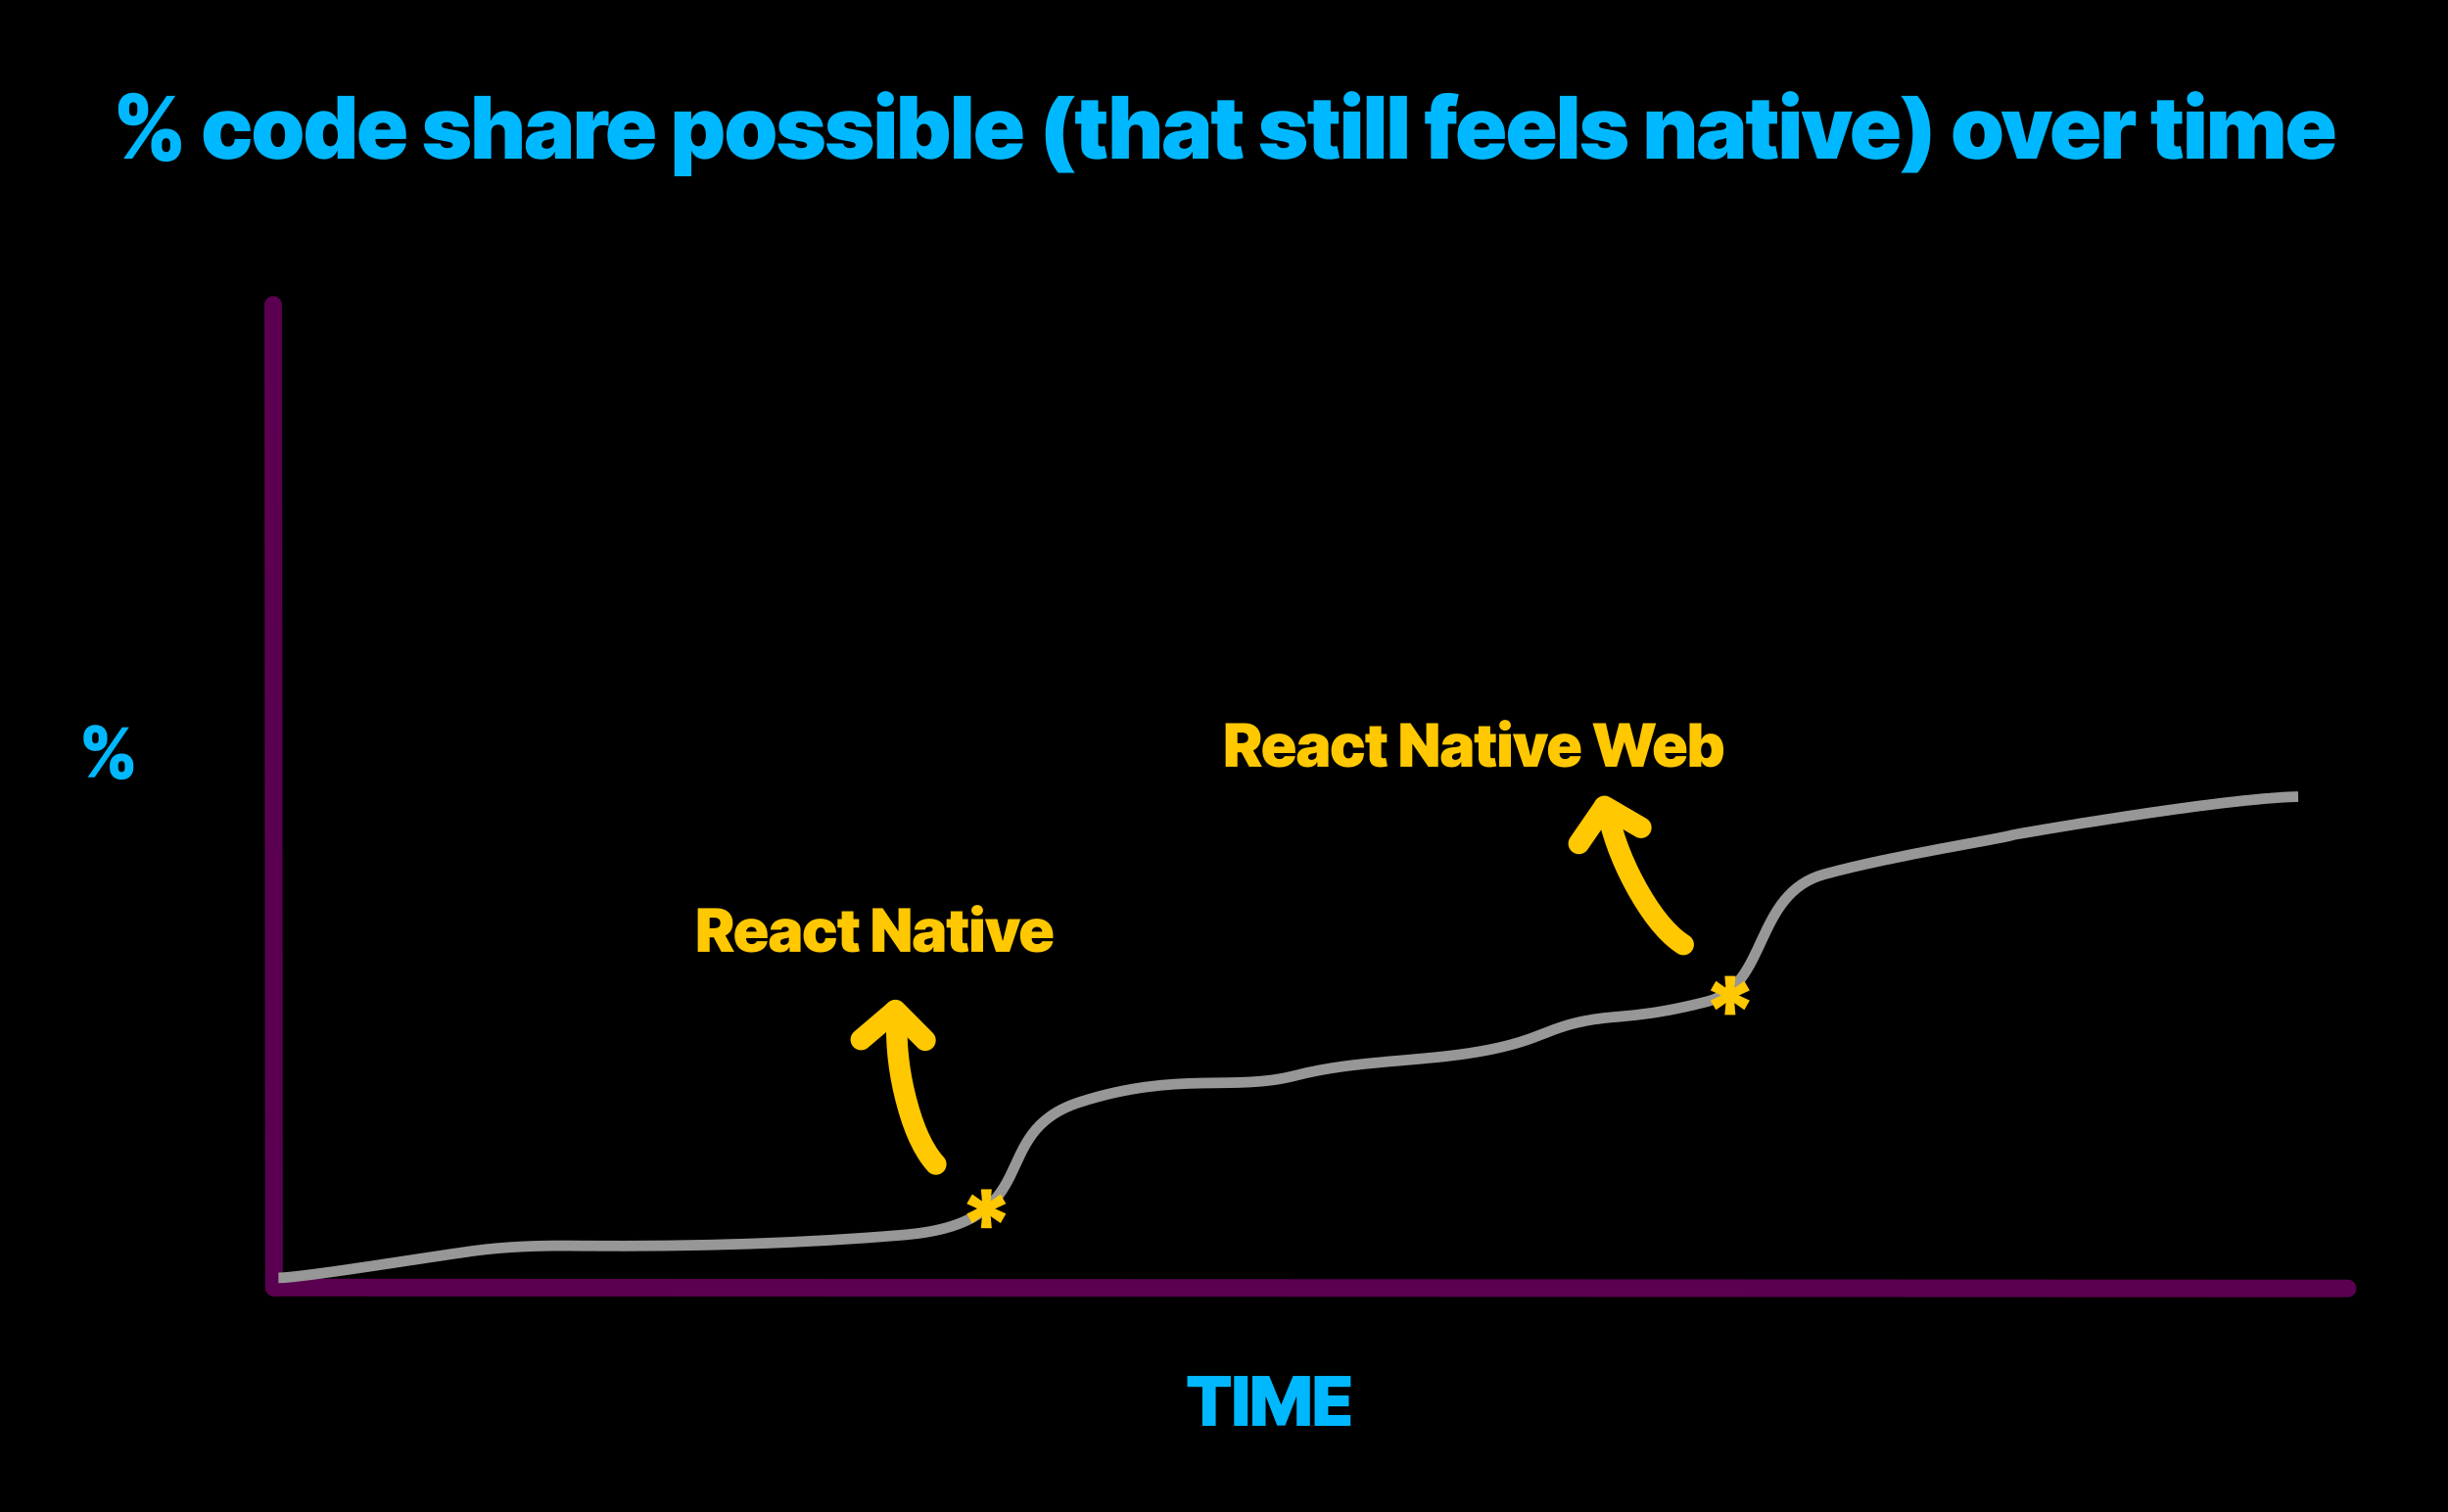 <?xml version="1.0" encoding="UTF-8"?>
<svg width="1389px" height="858px" viewBox="0 0 1389 858" version="1.1" xmlns="http://www.w3.org/2000/svg" xmlns:xlink="http://www.w3.org/1999/xlink">
    <!-- Generator: Sketch 61 (89581) - https://sketch.com -->
    <title>code-sharing</title>
    <desc>Created with Sketch.</desc>
    <g id="code-sharing" stroke="none" stroke-width="1" fill="none" fill-rule="evenodd">
        <rect fill="#000000" x="0" y="0" width="1389" height="858"></rect>
        <line x1="155" y1="173" x2="155.5" y2="730.5" id="Line-3" stroke="#5B0050" stroke-width="10" stroke-linecap="round"></line>
        <line x1="1332" y1="731" x2="155.5" y2="730.5" id="Line-3" stroke="#5B0050" stroke-width="10" stroke-linecap="round"></line>
        <path d="M158,725 C170.949,725 242.458,713.284 268.304,709.756 C285.534,707.404 306.08,706.429 329.94,706.831 C396.416,707.341 457.334,705.284 512.694,700.66 C595.733,693.724 557.87,642.791 612.958,625.198 C668.046,607.606 700.137,619.297 734.84,610.275 C769.544,601.253 805.855,602.653 840.745,596.368 C875.635,590.083 877.139,582.655 904.413,578.332 C919.017,576.017 933.527,577.273 968.979,568.133 C1003.34,559.274 994.981,507.063 1034.983,496.05 C1074.986,485.038 1136.848,475.723 1142.154,473.681 C1142.708,473.468 1261.053,452.731 1304,452" id="Path-2" stroke="#979797" stroke-width="6"></path>
        <g id="Group-2-Copy" transform="translate(519, 616) scale(-1, 1) rotate(-135) translate(-519, -616) translate(496, 576)" stroke="#FFC800" stroke-linecap="round" stroke-linejoin="round" stroke-width="12">
            <path d="M0,0 C0.467,10.359 5.134,23.026 14,38 C22.866,52.974 33.2,65.641 45,76" id="Line"></path>
            <line x1="45.452" y1="54" x2="45.548" y2="78" id="Line"></line>
            <line x1="20" y1="80" x2="45" y2="78" id="Line"></line>
        </g>
        <g id="Group-2-Copy-2" transform="translate(932, 496) scale(-1, 1) rotate(-120) translate(-932, -496) translate(909, 456)" stroke="#FFC800" stroke-linecap="round" stroke-linejoin="round" stroke-width="12">
            <path d="M0,0 C0.467,10.359 5.134,23.026 14,38 C22.866,52.974 33.2,65.641 45,76" id="Line"></path>
            <line x1="45.452" y1="54" x2="45.548" y2="78" id="Line"></line>
            <line x1="20" y1="80" x2="45" y2="78" id="Line"></line>
        </g>
        <g id="Group" transform="translate(0, 43)" fill-rule="nonzero">
            <polygon id="*" fill="#FFC800" points="562.732 653.818 562.118 647.068 567.718 650.98 570.786 645.611 564.65 642.773 570.786 639.935 567.718 634.566 562.118 638.478 562.732 631.728 556.596 631.728 557.209 638.478 551.61 634.566 548.542 639.935 554.678 642.773 548.542 645.611 551.61 650.98 557.209 647.068 556.596 653.818"></polygon>
            <polygon id="*" fill="#FFC800" points="984.732 532.818 984.118 526.068 989.718 529.98 992.786 524.611 986.65 521.773 992.786 518.935 989.718 513.566 984.118 517.478 984.732 510.728 978.596 510.728 979.209 517.478 973.61 513.566 970.542 518.935 976.678 521.773 970.542 524.611 973.61 529.98 979.209 526.068 978.596 532.818"></polygon>
            <path d="M689.814,766 L689.814,743.841 L698.345,743.841 L698.345,737.637 L673.693,737.637 L673.693,743.841 L682.224,743.841 L682.224,766 L689.814,766 Z M707.926,766 L707.926,737.637 L700.226,737.637 L700.226,766 L707.926,766 Z M718.116,766 L718.116,749.492 L718.338,749.492 L724.653,765.778 L729.196,765.778 L735.511,749.602 L735.733,749.602 L735.733,766 L743.267,766 L743.267,737.637 L733.683,737.637 L727.091,753.702 L726.758,753.702 L720.166,737.637 L710.582,737.637 L710.582,766 L718.116,766 Z M766.309,766 L766.309,759.796 L753.623,759.796 L753.623,754.921 L765.312,754.921 L765.312,748.716 L753.623,748.716 L753.623,743.841 L766.365,743.841 L766.365,737.637 L745.923,737.637 L745.923,766 L766.309,766 Z" id="TIME" fill="#00B8FF"></path>
            <path d="M54.104,383.098 C58.453,383.098 60.863,380.107 60.863,376.451 L60.863,374.955 C60.863,371.299 58.508,368.252 54.104,368.252 C49.866,368.252 47.401,371.299 47.401,374.955 L47.401,376.451 C47.401,380.051 49.756,383.098 54.104,383.098 Z M53.689,398 L73.189,369.637 L69.255,369.637 L49.756,398 L53.689,398 Z M54.104,378.777 C52.692,378.777 52.276,377.558 52.276,376.451 L52.276,374.955 C52.276,373.902 52.636,372.573 54.104,372.573 C55.683,372.573 55.988,373.847 55.988,374.955 L55.988,376.451 C55.988,377.558 55.628,378.777 54.104,378.777 Z M68.951,399.385 C73.299,399.385 75.709,396.283 75.709,392.682 L75.709,391.186 C75.709,387.53 73.355,384.483 68.951,384.483 C64.657,384.483 62.248,387.585 62.248,391.186 L62.248,392.682 C62.248,396.283 64.602,399.385 68.951,399.385 Z M68.951,395.009 C67.483,395.009 67.067,393.734 67.067,392.682 L67.067,391.186 C67.067,390.078 67.483,388.804 68.951,388.804 C70.53,388.804 70.834,390.078 70.834,391.186 L70.834,392.682 C70.834,393.79 70.474,395.009 68.951,395.009 Z" id="%" fill="#00B8FF" transform="translate(61.555, 383.818) rotate(-360) translate(-61.555, -383.818) "></path>
            <path d="M402.64,497 L402.64,488.838 L404.958,488.838 L409.305,497 L416.597,497 L411.575,487.776 C414.207,486.508 415.776,484.105 415.776,480.676 C415.776,475.412 412.094,472.273 406.6,472.273 L395.927,472.273 L395.927,497 L402.64,497 Z M405.007,483.622 L402.64,483.622 L402.64,477.634 L405.007,477.634 C407.361,477.634 408.774,478.551 408.774,480.676 C408.774,482.789 407.361,483.622 405.007,483.622 Z M426.386,497.338 C431.529,497.338 434.838,494.875 435.466,491.011 L429.38,491.011 C428.994,492.062 427.895,492.653 426.531,492.653 C424.551,492.653 423.392,491.349 423.392,489.563 L423.392,489.273 L435.466,489.273 L435.466,487.727 C435.466,481.823 431.843,478.213 426.241,478.213 C420.494,478.213 416.824,482.029 416.824,487.776 C416.824,493.776 420.446,497.338 426.386,497.338 Z M429.332,485.602 L423.392,485.602 C423.428,483.997 424.756,482.898 426.386,482.898 C428.04,482.898 429.296,484.009 429.332,485.602 Z M442.502,497.29 C444.916,497.29 446.739,496.469 447.862,494.392 L448.007,494.392 L448.007,497 L454.237,497 L454.237,484.298 C454.237,480.87 450.989,478.213 445.689,478.213 C440.147,478.213 437.418,481.111 437.189,484.492 L443.323,484.492 C443.479,483.345 444.325,482.801 445.592,482.801 C446.751,482.801 447.572,483.333 447.572,484.298 L447.572,484.347 C447.572,485.421 446.389,485.759 443.274,485.989 C439.447,486.266 436.465,487.812 436.465,491.881 C436.465,495.575 438.952,497.29 442.502,497.29 Z M444.675,493.088 C443.54,493.088 442.743,492.533 442.743,491.494 C442.743,490.541 443.419,489.804 444.965,489.563 C446.027,489.394 446.92,489.176 447.621,488.886 L447.621,490.432 C447.621,492.122 446.184,493.088 444.675,493.088 Z M465.523,497.338 C471.017,497.338 474.385,494.187 474.458,489.273 L468.276,489.273 C468.131,491.217 467.081,492.267 465.62,492.267 C463.869,492.267 462.722,490.77 462.722,487.727 C462.722,484.685 463.869,483.188 465.62,483.188 C467.093,483.188 468.095,484.238 468.276,486.182 L474.458,486.182 C474.421,481.352 470.98,478.213 465.523,478.213 C459.486,478.213 455.912,482.077 455.912,487.776 C455.912,493.474 459.486,497.338 465.523,497.338 Z M484.536,497.266 C486.045,497.181 487.168,496.867 487.772,496.686 L486.806,492.001 C486.553,492.062 485.901,492.195 485.502,492.195 C484.633,492.195 484.246,491.808 484.246,491.036 L484.246,483.284 L487.434,483.284 L487.434,478.455 L484.246,478.455 L484.246,474.012 L477.582,474.012 L477.582,478.455 L475.215,478.455 L475.215,483.284 L477.582,483.284 L477.582,491.663 C477.533,495.551 479.936,497.519 484.536,497.266 Z M501.844,497 L501.844,484.009 L501.989,484.009 L510.923,497 L516.525,497 L516.525,472.273 L509.812,472.273 L509.812,485.216 L509.619,485.216 L500.829,472.273 L495.131,472.273 L495.131,497 L501.844,497 Z M524.141,497.29 C526.556,497.29 528.379,496.469 529.502,494.392 L529.646,494.392 L529.646,497 L535.877,497 L535.877,484.298 C535.877,480.87 532.629,478.213 527.328,478.213 C521.786,478.213 519.058,481.111 518.828,484.492 L524.962,484.492 C525.119,483.345 525.964,482.801 527.232,482.801 C528.391,482.801 529.212,483.333 529.212,484.298 L529.212,484.347 C529.212,485.421 528.029,485.759 524.914,485.989 C521.086,486.266 518.104,487.812 518.104,491.881 C518.104,495.575 520.591,497.29 524.141,497.29 Z M526.314,493.088 C525.179,493.088 524.382,492.533 524.382,491.494 C524.382,490.541 525.058,489.804 526.604,489.563 C527.666,489.394 528.56,489.176 529.26,488.886 L529.26,490.432 C529.26,492.122 527.823,493.088 526.314,493.088 Z M546.39,497.266 C547.899,497.181 549.022,496.867 549.625,496.686 L548.66,492.001 C548.406,492.062 547.754,492.195 547.356,492.195 C546.486,492.195 546.1,491.808 546.1,491.036 L546.1,483.284 L549.287,483.284 L549.287,478.455 L546.1,478.455 L546.1,474.012 L539.435,474.012 L539.435,478.455 L537.069,478.455 L537.069,483.284 L539.435,483.284 L539.435,491.663 C539.387,495.551 541.79,497.519 546.39,497.266 Z M554.488,476.523 C556.299,476.523 557.772,475.159 557.772,473.48 C557.772,471.802 556.299,470.438 554.488,470.438 C552.677,470.438 551.204,471.802 551.204,473.48 C551.204,475.159 552.677,476.523 554.488,476.523 Z M557.82,497 L557.82,478.455 L551.156,478.455 L551.156,497 L557.82,497 Z M572.825,497 L579.055,478.455 L572.052,478.455 L569.058,490.722 L568.865,490.722 L565.87,478.455 L558.868,478.455 L565.098,497 L572.825,497 Z M588.409,497.338 C593.553,497.338 596.861,494.875 597.489,491.011 L591.403,491.011 C591.017,492.062 589.918,492.653 588.554,492.653 C586.574,492.653 585.415,491.349 585.415,489.563 L585.415,489.273 L597.489,489.273 L597.489,487.727 C597.489,481.823 593.866,478.213 588.264,478.213 C582.517,478.213 578.847,482.029 578.847,487.776 C578.847,493.776 582.469,497.338 588.409,497.338 Z M591.355,485.602 L585.415,485.602 C585.451,483.997 586.779,482.898 588.409,482.898 C590.063,482.898 591.319,484.009 591.355,485.602 Z" id="ReactNative" fill="#FFC800"></path>
            <path d="M702.127,392 L702.127,383.838 L704.445,383.838 L708.791,392 L716.084,392 L711.061,382.776 C713.693,381.508 715.263,379.105 715.263,375.676 C715.263,370.412 711.58,367.273 706.087,367.273 L695.414,367.273 L695.414,392 L702.127,392 Z M704.493,378.622 L702.127,378.622 L702.127,372.634 L704.493,372.634 C706.847,372.634 708.26,373.551 708.26,375.676 C708.26,377.789 706.847,378.622 704.493,378.622 Z M725.873,392.338 C731.016,392.338 734.324,389.875 734.952,386.011 L728.867,386.011 C728.481,387.062 727.382,387.653 726.018,387.653 C724.037,387.653 722.878,386.349 722.878,384.563 L722.878,384.273 L734.952,384.273 L734.952,382.727 C734.952,376.823 731.33,373.213 725.728,373.213 C719.981,373.213 716.31,377.029 716.31,382.776 C716.31,388.776 719.932,392.338 725.873,392.338 Z M728.819,380.602 L722.878,380.602 C722.915,378.997 724.243,377.898 725.873,377.898 C727.527,377.898 728.782,379.009 728.819,380.602 Z M741.988,392.29 C744.403,392.29 746.226,391.469 747.349,389.392 L747.494,389.392 L747.494,392 L753.724,392 L753.724,379.298 C753.724,375.87 750.476,373.213 745.176,373.213 C739.634,373.213 736.905,376.111 736.676,379.492 L742.809,379.492 C742.966,378.345 743.811,377.801 745.079,377.801 C746.238,377.801 747.059,378.333 747.059,379.298 L747.059,379.347 C747.059,380.421 745.876,380.759 742.761,380.989 C738.933,381.266 735.951,382.812 735.951,386.881 C735.951,390.575 738.438,392.29 741.988,392.29 Z M744.161,388.088 C743.026,388.088 742.23,387.533 742.23,386.494 C742.23,385.541 742.906,384.804 744.451,384.563 C745.514,384.394 746.407,384.176 747.107,383.886 L747.107,385.432 C747.107,387.122 745.671,388.088 744.161,388.088 Z M765.01,392.338 C770.503,392.338 773.872,389.187 773.944,384.273 L767.762,384.273 C767.618,386.217 766.567,387.267 765.106,387.267 C763.356,387.267 762.209,385.77 762.209,382.727 C762.209,379.685 763.356,378.188 765.106,378.188 C766.579,378.188 767.581,379.238 767.762,381.182 L773.944,381.182 C773.908,376.352 770.467,373.213 765.01,373.213 C758.973,373.213 755.399,377.077 755.399,382.776 C755.399,388.474 758.973,392.338 765.01,392.338 Z M784.023,392.266 C785.532,392.181 786.655,391.867 787.259,391.686 L786.293,387.001 C786.039,387.062 785.387,387.195 784.989,387.195 C784.119,387.195 783.733,386.808 783.733,386.036 L783.733,378.284 L786.92,378.284 L786.92,373.455 L783.733,373.455 L783.733,369.012 L777.068,369.012 L777.068,373.455 L774.702,373.455 L774.702,378.284 L777.068,378.284 L777.068,386.663 C777.02,390.551 779.423,392.519 784.023,392.266 Z M801.33,392 L801.33,379.009 L801.475,379.009 L810.41,392 L816.012,392 L816.012,367.273 L809.299,367.273 L809.299,380.216 L809.106,380.216 L800.316,367.273 L794.617,367.273 L794.617,392 L801.33,392 Z M823.627,392.29 C826.042,392.29 827.865,391.469 828.988,389.392 L829.133,389.392 L829.133,392 L835.363,392 L835.363,379.298 C835.363,375.87 832.115,373.213 826.815,373.213 C821.273,373.213 818.544,376.111 818.315,379.492 L824.448,379.492 C824.605,378.345 825.451,377.801 826.718,377.801 C827.877,377.801 828.698,378.333 828.698,379.298 L828.698,379.347 C828.698,380.421 827.515,380.759 824.4,380.989 C820.573,381.266 817.591,382.812 817.591,386.881 C817.591,390.575 820.078,392.29 823.627,392.29 Z M825.801,388.088 C824.666,388.088 823.869,387.533 823.869,386.494 C823.869,385.541 824.545,384.804 826.09,384.563 C827.153,384.394 828.046,384.176 828.747,383.886 L828.747,385.432 C828.747,387.122 827.31,388.088 825.801,388.088 Z M845.876,392.266 C847.386,392.181 848.508,391.867 849.112,391.686 L848.146,387.001 C847.893,387.062 847.241,387.195 846.842,387.195 C845.973,387.195 845.587,386.808 845.587,386.036 L845.587,378.284 L848.774,378.284 L848.774,373.455 L845.587,373.455 L845.587,369.012 L838.922,369.012 L838.922,373.455 L836.555,373.455 L836.555,378.284 L838.922,378.284 L838.922,386.663 C838.874,390.551 841.276,392.519 845.876,392.266 Z M853.975,371.523 C855.786,371.523 857.259,370.159 857.259,368.48 C857.259,366.802 855.786,365.438 853.975,365.438 C852.164,365.438 850.691,366.802 850.691,368.48 C850.691,370.159 852.164,371.523 853.975,371.523 Z M857.307,392 L857.307,373.455 L850.642,373.455 L850.642,392 L857.307,392 Z M872.312,392 L878.542,373.455 L871.539,373.455 L868.545,385.722 L868.351,385.722 L865.357,373.455 L858.354,373.455 L864.584,392 L872.312,392 Z M887.896,392.338 C893.039,392.338 896.347,389.875 896.975,386.011 L890.89,386.011 C890.504,387.062 889.405,387.653 888.041,387.653 C886.061,387.653 884.901,386.349 884.901,384.563 L884.901,384.273 L896.975,384.273 L896.975,382.727 C896.975,376.823 893.353,373.213 887.751,373.213 C882.004,373.213 878.333,377.029 878.333,382.776 C878.333,388.776 881.955,392.338 887.896,392.338 Z M890.842,380.602 L884.901,380.602 C884.938,378.997 886.266,377.898 887.896,377.898 C889.55,377.898 890.805,379.009 890.842,380.602 Z M917.374,392 L921.575,378.188 L921.768,378.188 L925.97,392 L932.393,392 L939.686,367.273 L932.2,367.273 L928.819,382.534 L928.626,382.534 L924.618,367.273 L918.726,367.273 L914.717,382.486 L914.524,382.486 L911.144,367.273 L903.658,367.273 L910.95,392 L917.374,392 Z M947.833,392.338 C952.976,392.338 956.284,389.875 956.912,386.011 L950.827,386.011 C950.441,387.062 949.342,387.653 947.978,387.653 C945.998,387.653 944.838,386.349 944.838,384.563 L944.838,384.273 L956.912,384.273 L956.912,382.727 C956.912,376.823 953.29,373.213 947.688,373.213 C941.941,373.213 938.27,377.029 938.27,382.776 C938.27,388.776 941.892,392.338 947.833,392.338 Z M950.779,380.602 L944.838,380.602 C944.875,378.997 946.203,377.898 947.833,377.898 C949.487,377.898 950.743,379.009 950.779,380.602 Z M970.613,392.241 C974.573,392.241 977.905,389.151 977.905,382.727 C977.905,376.014 974.332,373.213 970.661,373.213 C967.908,373.213 966.17,374.807 965.445,376.691 L965.349,376.691 L965.349,367.273 L958.684,367.273 L958.684,392 L965.3,392 L965.3,388.957 L965.445,388.957 C966.218,390.841 968.005,392.241 970.613,392.241 Z M968.15,387.122 C966.315,387.122 965.204,385.432 965.204,382.727 C965.204,379.975 966.315,378.333 968.15,378.333 C969.985,378.333 971.048,379.975 971.048,382.727 C971.048,385.48 969.985,387.122 968.15,387.122 Z" id="ReactNativeWeb" fill="#FFC800"></path>
            <path d="M75.581,28.277 C81.045,28.277 84.072,24.519 84.072,19.925 L84.072,18.046 C84.072,13.452 81.114,9.624 75.581,9.624 C70.256,9.624 67.159,13.452 67.159,18.046 L67.159,19.925 C67.159,24.449 70.117,28.277 75.581,28.277 Z M75.059,47 L99.559,11.364 L94.617,11.364 L70.117,47 L75.059,47 Z M75.581,22.848 C73.806,22.848 73.284,21.317 73.284,19.925 L73.284,18.046 C73.284,16.723 73.737,15.053 75.581,15.053 C77.565,15.053 77.947,16.654 77.947,18.046 L77.947,19.925 C77.947,21.317 77.495,22.848 75.581,22.848 Z M94.234,48.74 C99.698,48.74 102.726,44.842 102.726,40.318 L102.726,38.439 C102.726,33.845 99.767,30.017 94.234,30.017 C88.84,30.017 85.812,33.915 85.812,38.439 L85.812,40.318 C85.812,44.842 88.77,48.74 94.234,48.74 Z M94.234,43.242 C92.39,43.242 91.868,41.641 91.868,40.318 L91.868,38.439 C91.868,37.047 92.39,35.446 94.234,35.446 C96.218,35.446 96.601,37.047 96.601,38.439 L96.601,40.318 C96.601,41.71 96.148,43.242 94.234,43.242 Z M129.237,47.487 C137.154,47.487 142.009,42.946 142.113,35.864 L133.204,35.864 C132.996,38.665 131.482,40.179 129.376,40.179 C126.853,40.179 125.2,38.021 125.2,33.637 C125.2,29.252 126.853,27.094 129.376,27.094 C131.499,27.094 132.943,28.608 133.204,31.409 L142.113,31.409 C142.061,24.449 137.102,19.925 129.237,19.925 C120.537,19.925 115.386,25.493 115.386,33.706 C115.386,41.919 120.537,47.487 129.237,47.487 Z M157.701,47.487 C166.401,47.487 171.552,41.919 171.552,33.706 C171.552,25.493 166.401,19.925 157.701,19.925 C149.001,19.925 143.85,25.493 143.85,33.706 C143.85,41.919 149.001,47.487 157.701,47.487 Z M157.771,40.388 C155.195,40.388 153.664,37.83 153.664,33.637 C153.664,29.443 155.195,26.885 157.771,26.885 C160.207,26.885 161.738,29.443 161.738,33.637 C161.738,37.83 160.207,40.388 157.771,40.388 Z M183.868,47.348 C187.626,47.348 190.202,45.33 191.315,42.615 L191.524,42.615 L191.524,47 L201.059,47 L201.059,11.364 L191.454,11.364 L191.454,24.936 L191.315,24.936 C190.271,22.222 187.766,19.925 183.798,19.925 C178.509,19.925 173.358,23.962 173.358,33.637 C173.358,42.894 178.161,47.348 183.868,47.348 Z M187.418,39.97 C184.773,39.97 183.241,37.604 183.241,33.637 C183.241,29.669 184.773,27.303 187.418,27.303 C190.062,27.303 191.663,29.669 191.663,33.637 C191.663,37.534 190.062,39.97 187.418,39.97 Z M217.343,47.487 C224.755,47.487 229.523,43.938 230.428,38.369 L221.658,38.369 C221.101,39.883 219.518,40.736 217.552,40.736 C214.698,40.736 213.028,38.857 213.028,36.281 L213.028,35.864 L230.428,35.864 L230.428,33.637 C230.428,25.128 225.208,19.925 217.134,19.925 C208.852,19.925 203.562,25.424 203.562,33.706 C203.562,42.354 208.782,47.487 217.343,47.487 Z M221.589,30.574 L213.028,30.574 C213.08,28.26 214.994,26.676 217.343,26.676 C219.727,26.676 221.536,28.277 221.589,30.574 Z M253.807,47.487 C261.203,47.487 266.649,43.885 266.684,38.161 C266.649,34.211 264.004,31.914 258.54,30.922 L253.111,29.948 C251.076,29.582 250.501,28.851 250.536,28.068 C250.501,26.955 251.876,26.328 253.529,26.328 C255.426,26.328 257.009,27.338 257.148,28.973 L265.988,28.973 C265.744,23.318 261.046,19.925 253.32,19.925 C245.681,19.925 240.966,23.057 241.001,28.625 C240.966,32.836 243.698,35.533 249.144,36.49 L253.877,37.325 C255.965,37.708 256.905,38.265 256.939,39.274 C256.905,40.388 255.634,41.014 253.877,41.014 C251.702,41.014 250.171,40.075 249.91,38.369 L240.374,38.369 C240.896,43.851 245.629,47.487 253.807,47.487 Z M278.721,47 L278.721,31.966 C278.739,29.321 280.27,27.72 282.619,27.72 C285.073,27.72 286.465,29.321 286.447,31.966 L286.447,47 L296.052,47 L296.052,29.948 C296.07,24.101 292.381,19.925 286.726,19.925 C282.776,19.925 279.852,21.943 278.652,25.354 L278.373,25.354 L278.373,11.364 L269.116,11.364 L269.116,47 L278.721,47 Z M306.976,47.418 C310.457,47.418 313.084,46.234 314.702,43.242 L314.911,43.242 L314.911,47 L323.89,47 L323.89,28.695 C323.89,23.753 319.209,19.925 311.57,19.925 C303.583,19.925 299.651,24.101 299.32,28.973 L308.16,28.973 C308.386,27.32 309.604,26.537 311.431,26.537 C313.101,26.537 314.285,27.303 314.285,28.695 L314.285,28.764 C314.285,30.313 312.579,30.8 308.09,31.131 C302.574,31.531 298.276,33.758 298.276,39.622 C298.276,44.947 301.861,47.418 306.976,47.418 Z M310.109,41.362 C308.473,41.362 307.324,40.562 307.324,39.065 C307.324,37.691 308.299,36.629 310.526,36.281 C312.057,36.038 313.345,35.725 314.354,35.307 L314.354,37.534 C314.354,39.97 312.284,41.362 310.109,41.362 Z M336.832,47 L336.832,33.08 C336.832,30.017 338.938,27.999 341.774,27.999 C342.766,27.999 344.367,28.155 345.324,28.486 L345.324,20.29 C344.558,20.064 343.723,19.925 342.888,19.925 C340.034,19.925 337.807,21.595 336.832,25.354 L336.554,25.354 L336.554,20.273 L327.227,20.273 L327.227,47 L336.832,47 Z M358.475,47.487 C365.887,47.487 370.655,43.938 371.56,38.369 L362.79,38.369 C362.233,39.883 360.65,40.736 358.684,40.736 C355.83,40.736 354.16,38.857 354.16,36.281 L354.16,35.864 L371.56,35.864 L371.56,33.637 C371.56,25.128 366.34,19.925 358.266,19.925 C349.984,19.925 344.694,25.424 344.694,33.706 C344.694,42.354 349.914,47.487 358.475,47.487 Z M362.721,30.574 L354.16,30.574 C354.212,28.26 356.126,26.676 358.475,26.676 C360.859,26.676 362.668,28.277 362.721,30.574 Z M392.295,57.023 L392.295,42.615 L392.434,42.615 C393.547,45.33 396.123,47.348 399.881,47.348 C405.588,47.348 410.391,42.894 410.391,33.637 C410.391,23.962 405.24,19.925 399.951,19.925 C395.983,19.925 393.478,22.222 392.434,24.936 L392.225,24.936 L392.225,20.273 L382.69,20.273 L382.69,57.023 L392.295,57.023 Z M396.331,39.97 C393.687,39.97 392.086,37.534 392.086,33.637 C392.086,29.669 393.687,27.303 396.331,27.303 C398.976,27.303 400.508,29.669 400.508,33.637 C400.508,37.604 398.976,39.97 396.331,39.97 Z M426.048,47.487 C434.748,47.487 439.899,41.919 439.899,33.706 C439.899,25.493 434.748,19.925 426.048,19.925 C417.348,19.925 412.197,25.493 412.197,33.706 C412.197,41.919 417.348,47.487 426.048,47.487 Z M426.118,40.388 C423.542,40.388 422.011,37.83 422.011,33.637 C422.011,29.443 423.542,26.885 426.118,26.885 C428.554,26.885 430.085,29.443 430.085,33.637 C430.085,37.83 428.554,40.388 426.118,40.388 Z M454.79,47.487 C462.185,47.487 467.632,43.885 467.666,38.161 C467.632,34.211 464.987,31.914 459.523,30.922 L454.094,29.948 C452.058,29.582 451.484,28.851 451.519,28.068 C451.484,26.955 452.859,26.328 454.512,26.328 C456.408,26.328 457.992,27.338 458.131,28.973 L466.97,28.973 C466.727,23.318 462.029,19.925 454.303,19.925 C446.664,19.925 441.949,23.057 441.984,28.625 C441.949,32.836 444.681,35.533 450.127,36.49 L454.86,37.325 C456.948,37.708 457.887,38.265 457.922,39.274 C457.887,40.388 456.617,41.014 454.86,41.014 C452.685,41.014 451.154,40.075 450.893,38.369 L441.357,38.369 C441.879,43.851 446.612,47.487 454.79,47.487 Z M482.349,47.487 C489.744,47.487 495.191,43.885 495.225,38.161 C495.191,34.211 492.546,31.914 487.082,30.922 L481.653,29.948 C479.617,29.582 479.043,28.851 479.078,28.068 C479.043,26.955 480.418,26.328 482.071,26.328 C483.967,26.328 485.551,27.338 485.69,28.973 L494.529,28.973 C494.286,23.318 489.588,19.925 481.862,19.925 C474.223,19.925 469.508,23.057 469.542,28.625 C469.508,32.836 472.24,35.533 477.686,36.49 L482.419,37.325 C484.507,37.708 485.446,38.265 485.481,39.274 C485.446,40.388 484.176,41.014 482.419,41.014 C480.244,41.014 478.712,40.075 478.451,38.369 L468.916,38.369 C469.438,43.851 474.171,47.487 482.349,47.487 Z M502.461,17.489 C505.071,17.489 507.194,15.523 507.194,13.104 C507.194,10.685 505.071,8.719 502.461,8.719 C499.851,8.719 497.728,10.685 497.728,13.104 C497.728,15.523 499.851,17.489 502.461,17.489 Z M507.263,47 L507.263,20.273 L497.658,20.273 L497.658,47 L507.263,47 Z M527.931,47.348 C533.639,47.348 538.441,42.894 538.441,33.637 C538.441,23.962 533.291,19.925 528.001,19.925 C524.034,19.925 521.528,22.222 520.484,24.936 L520.345,24.936 L520.345,11.364 L510.74,11.364 L510.74,47 L520.275,47 L520.275,42.615 L520.484,42.615 C521.598,45.33 524.173,47.348 527.931,47.348 Z M524.382,39.97 C521.737,39.97 520.136,37.534 520.136,33.637 C520.136,29.669 521.737,27.303 524.382,27.303 C527.027,27.303 528.558,29.669 528.558,33.637 C528.558,37.604 527.027,39.97 524.382,39.97 Z M550.827,47 L550.827,11.364 L541.222,11.364 L541.222,47 L550.827,47 Z M567.25,47.487 C574.662,47.487 579.43,43.938 580.335,38.369 L571.565,38.369 C571.008,39.883 569.425,40.736 567.458,40.736 C564.605,40.736 562.934,38.857 562.934,36.281 L562.934,35.864 L580.335,35.864 L580.335,33.637 C580.335,25.128 575.115,19.925 567.041,19.925 C558.758,19.925 553.469,25.424 553.469,33.706 C553.469,42.354 558.689,47.487 567.25,47.487 Z M571.495,30.574 L562.934,30.574 C562.987,28.26 564.901,26.676 567.25,26.676 C569.633,26.676 571.443,28.277 571.495,30.574 Z M609.909,55.074 C606.081,50.48 603.227,41.432 603.227,33.219 C603.227,25.006 606.081,15.958 609.909,11.364 L600.512,11.364 C595.432,17.559 593.204,24.658 593.204,33.219 C593.204,41.78 595.432,48.879 600.512,55.074 L609.909,55.074 Z M623.547,47.383 C625.722,47.261 627.34,46.809 628.21,46.548 L626.818,39.796 C626.453,39.883 625.513,40.075 624.939,40.075 C623.686,40.075 623.13,39.518 623.13,38.404 L623.13,27.233 L627.723,27.233 L627.723,20.273 L623.13,20.273 L623.13,13.87 L613.525,13.87 L613.525,20.273 L610.114,20.273 L610.114,27.233 L613.525,27.233 L613.525,39.309 C613.455,44.912 616.918,47.748 623.547,47.383 Z M640.527,47 L640.527,31.966 C640.544,29.321 642.075,27.72 644.424,27.72 C646.878,27.72 648.27,29.321 648.252,31.966 L648.252,47 L657.857,47 L657.857,29.948 C657.875,24.101 654.186,19.925 648.531,19.925 C644.581,19.925 641.658,21.943 640.457,25.354 L640.179,25.354 L640.179,11.364 L630.922,11.364 L630.922,47 L640.527,47 Z M668.782,47.418 C672.262,47.418 674.889,46.234 676.507,43.242 L676.716,43.242 L676.716,47 L685.695,47 L685.695,28.695 C685.695,23.753 681.014,19.925 673.375,19.925 C665.388,19.925 661.456,24.101 661.125,28.973 L669.965,28.973 C670.191,27.32 671.409,26.537 673.236,26.537 C674.906,26.537 676.09,27.303 676.09,28.695 L676.09,28.764 C676.09,30.313 674.384,30.8 669.895,31.131 C664.379,31.531 660.081,33.758 660.081,39.622 C660.081,44.947 663.666,47.418 668.782,47.418 Z M671.914,41.362 C670.278,41.362 669.13,40.562 669.13,39.065 C669.13,37.691 670.104,36.629 672.331,36.281 C673.862,36.038 675.15,35.725 676.159,35.307 L676.159,37.534 C676.159,39.97 674.089,41.362 671.914,41.362 Z M700.795,47.383 C702.97,47.261 704.588,46.809 705.458,46.548 L704.066,39.796 C703.701,39.883 702.761,40.075 702.187,40.075 C700.934,40.075 700.377,39.518 700.377,38.404 L700.377,27.233 L704.971,27.233 L704.971,20.273 L700.377,20.273 L700.377,13.87 L690.772,13.87 L690.772,20.273 L687.362,20.273 L687.362,27.233 L690.772,27.233 L690.772,39.309 C690.703,44.912 694.165,47.748 700.795,47.383 Z M728.35,47.487 C735.745,47.487 741.192,43.885 741.227,38.161 C741.192,34.211 738.547,31.914 733.083,30.922 L727.654,29.948 C725.618,29.582 725.044,28.851 725.079,28.068 C725.044,26.955 726.419,26.328 728.072,26.328 C729.969,26.328 731.552,27.338 731.691,28.973 L740.531,28.973 C740.287,23.318 735.589,19.925 727.863,19.925 C720.224,19.925 715.509,23.057 715.544,28.625 C715.509,32.836 718.241,35.533 723.687,36.49 L728.42,37.325 C730.508,37.708 731.448,38.265 731.482,39.274 C731.448,40.388 730.177,41.014 728.42,41.014 C726.245,41.014 724.714,40.075 724.453,38.369 L714.917,38.369 C715.439,43.851 720.172,47.487 728.35,47.487 Z M755.422,47.383 C757.597,47.261 759.215,46.809 760.085,46.548 L758.693,39.796 C758.328,39.883 757.388,40.075 756.814,40.075 C755.561,40.075 755.004,39.518 755.004,38.404 L755.004,27.233 L759.598,27.233 L759.598,20.273 L755.004,20.273 L755.004,13.87 L745.399,13.87 L745.399,20.273 L741.989,20.273 L741.989,27.233 L745.399,27.233 L745.399,39.309 C745.33,44.912 748.793,47.748 755.422,47.383 Z M767.042,17.489 C769.652,17.489 771.775,15.523 771.775,13.104 C771.775,10.685 769.652,8.719 767.042,8.719 C764.432,8.719 762.309,10.685 762.309,13.104 C762.309,15.523 764.432,17.489 767.042,17.489 Z M771.845,47 L771.845,20.273 L762.24,20.273 L762.24,47 L771.845,47 Z M785.066,47 L785.066,11.364 L775.461,11.364 L775.461,47 L785.066,47 Z M798.286,47 L798.286,11.364 L788.681,11.364 L788.681,47 L798.286,47 Z M821.526,47 L821.526,27.233 L826.398,27.233 L826.398,20.273 L821.526,20.273 L821.526,19.09 C821.526,17.837 822.014,17.002 823.823,17.002 C824.519,17.002 825.563,17.141 826.259,17.35 L827.651,10.459 C826.538,10.181 823.962,9.694 821.526,9.694 C815.68,9.694 811.921,12.895 811.921,19.507 L811.921,20.273 L808.511,20.273 L808.511,27.233 L811.921,27.233 L811.921,47 L821.526,47 Z M840.803,47.487 C848.215,47.487 852.983,43.938 853.888,38.369 L845.118,38.369 C844.561,39.883 842.978,40.736 841.011,40.736 C838.158,40.736 836.487,38.857 836.487,36.281 L836.487,35.864 L853.888,35.864 L853.888,33.637 C853.888,25.128 848.668,19.925 840.594,19.925 C832.311,19.925 827.022,25.424 827.022,33.706 C827.022,42.354 832.242,47.487 840.803,47.487 Z M845.048,30.574 L836.487,30.574 C836.54,28.26 838.454,26.676 840.803,26.676 C843.186,26.676 844.996,28.277 845.048,30.574 Z M869.336,47.487 C876.749,47.487 881.516,43.938 882.421,38.369 L873.651,38.369 C873.094,39.883 871.511,40.736 869.545,40.736 C866.691,40.736 865.021,38.857 865.021,36.281 L865.021,35.864 L882.421,35.864 L882.421,33.637 C882.421,25.128 877.201,19.925 869.127,19.925 C860.845,19.925 855.555,25.424 855.555,33.706 C855.555,42.354 860.775,47.487 869.336,47.487 Z M873.582,30.574 L865.021,30.574 C865.073,28.26 866.987,26.676 869.336,26.676 C871.72,26.676 873.529,28.277 873.582,30.574 Z M894.668,47 L894.668,11.364 L885.063,11.364 L885.063,47 L894.668,47 Z M910.533,47.487 C917.929,47.487 923.375,43.885 923.41,38.161 C923.375,34.211 920.73,31.914 915.266,30.922 L909.837,29.948 C907.802,29.582 907.227,28.851 907.262,28.068 C907.227,26.955 908.602,26.328 910.255,26.328 C912.152,26.328 913.735,27.338 913.874,28.973 L922.714,28.973 C922.47,23.318 917.772,19.925 910.046,19.925 C902.407,19.925 897.692,23.057 897.727,28.625 C897.692,32.836 900.424,35.533 905.87,36.49 L910.603,37.325 C912.691,37.708 913.631,38.265 913.665,39.274 C913.631,40.388 912.36,41.014 910.603,41.014 C908.428,41.014 906.897,40.075 906.636,38.369 L897.1,38.369 C897.622,43.851 902.355,47.487 910.533,47.487 Z M943.935,47 L943.935,31.966 C943.953,29.321 945.449,27.72 947.833,27.72 C950.252,27.72 951.679,29.321 951.661,31.966 L951.661,47 L961.266,47 L961.266,29.948 C961.284,24.136 957.612,19.925 951.94,19.925 C948.007,19.925 944.892,21.978 943.727,25.354 L943.448,25.354 L943.448,20.273 L934.33,20.273 L934.33,47 L943.935,47 Z M972.19,47.418 C975.67,47.418 978.298,46.234 979.916,43.242 L980.125,43.242 L980.125,47 L989.104,47 L989.104,28.695 C989.104,23.753 984.423,19.925 976.784,19.925 C968.797,19.925 964.865,24.101 964.534,28.973 L973.374,28.973 C973.6,27.32 974.818,26.537 976.645,26.537 C978.315,26.537 979.499,27.303 979.499,28.695 L979.499,28.764 C979.499,30.313 977.793,30.8 973.304,31.131 C967.788,31.531 963.49,33.758 963.49,39.622 C963.49,44.947 967.075,47.418 972.19,47.418 Z M975.322,41.362 C973.687,41.362 972.538,40.562 972.538,39.065 C972.538,37.691 973.513,36.629 975.74,36.281 C977.271,36.038 978.559,35.725 979.568,35.307 L979.568,37.534 C979.568,39.97 977.497,41.362 975.322,41.362 Z M1004.204,47.383 C1006.379,47.261 1007.997,46.809 1008.867,46.548 L1007.475,39.796 C1007.11,39.883 1006.17,40.075 1005.596,40.075 C1004.343,40.075 1003.786,39.518 1003.786,38.404 L1003.786,27.233 L1008.38,27.233 L1008.38,20.273 L1003.786,20.273 L1003.786,13.87 L994.181,13.87 L994.181,20.273 L990.771,20.273 L990.771,27.233 L994.181,27.233 L994.181,39.309 C994.112,44.912 997.574,47.748 1004.204,47.383 Z M1015.824,17.489 C1018.434,17.489 1020.557,15.523 1020.557,13.104 C1020.557,10.685 1018.434,8.719 1015.824,8.719 C1013.214,8.719 1011.091,10.685 1011.091,13.104 C1011.091,15.523 1013.214,17.489 1015.824,17.489 Z M1020.626,47 L1020.626,20.273 L1011.021,20.273 L1011.021,47 L1020.626,47 Z M1042.199,47 L1051.178,20.273 L1041.086,20.273 L1036.771,37.952 L1036.492,37.952 L1032.177,20.273 L1022.085,20.273 L1031.063,47 L1042.199,47 Z M1064.608,47.487 C1072.02,47.487 1076.788,43.938 1077.693,38.369 L1068.923,38.369 C1068.366,39.883 1066.783,40.736 1064.817,40.736 C1061.963,40.736 1060.293,38.857 1060.293,36.281 L1060.293,35.864 L1077.693,35.864 L1077.693,33.637 C1077.693,25.128 1072.473,19.925 1064.399,19.925 C1056.116,19.925 1050.827,25.424 1050.827,33.706 C1050.827,42.354 1056.047,47.487 1064.608,47.487 Z M1068.854,30.574 L1060.293,30.574 C1060.345,28.26 1062.259,26.676 1064.608,26.676 C1066.992,26.676 1068.801,28.277 1068.854,30.574 Z M1087.991,55.074 C1093.072,48.879 1095.299,41.78 1095.299,33.219 C1095.299,24.658 1093.072,17.559 1087.991,11.364 L1078.594,11.364 C1082.423,15.958 1085.276,25.006 1085.276,33.219 C1085.276,41.432 1082.423,50.48 1078.594,55.074 L1087.991,55.074 Z M1122.019,47.487 C1130.719,47.487 1135.87,41.919 1135.87,33.706 C1135.87,25.493 1130.719,19.925 1122.019,19.925 C1113.319,19.925 1108.168,25.493 1108.168,33.706 C1108.168,41.919 1113.319,47.487 1122.019,47.487 Z M1122.089,40.388 C1119.513,40.388 1117.982,37.83 1117.982,33.637 C1117.982,29.443 1119.513,26.885 1122.089,26.885 C1124.525,26.885 1126.056,29.443 1126.056,33.637 C1126.056,37.83 1124.525,40.388 1122.089,40.388 Z M1155.633,47 L1164.612,20.273 L1154.52,20.273 L1150.204,37.952 L1149.926,37.952 L1145.611,20.273 L1135.518,20.273 L1144.497,47 L1155.633,47 Z M1178.042,47.487 C1185.454,47.487 1190.222,43.938 1191.127,38.369 L1182.357,38.369 C1181.8,39.883 1180.217,40.736 1178.251,40.736 C1175.397,40.736 1173.726,38.857 1173.726,36.281 L1173.726,35.864 L1191.127,35.864 L1191.127,33.637 C1191.127,25.128 1185.907,19.925 1177.833,19.925 C1169.55,19.925 1164.261,25.424 1164.261,33.706 C1164.261,42.354 1169.481,47.487 1178.042,47.487 Z M1182.287,30.574 L1173.726,30.574 C1173.779,28.26 1175.693,26.676 1178.042,26.676 C1180.426,26.676 1182.235,28.277 1182.287,30.574 Z M1203.373,47 L1203.373,33.08 C1203.373,30.017 1205.479,27.999 1208.315,27.999 C1209.307,27.999 1210.908,28.155 1211.865,28.486 L1211.865,20.29 C1211.099,20.064 1210.264,19.925 1209.429,19.925 C1206.575,19.925 1204.348,21.595 1203.373,25.354 L1203.095,25.354 L1203.095,20.273 L1193.768,20.273 L1193.768,47 L1203.373,47 Z M1233.991,47.383 C1236.166,47.261 1237.784,46.809 1238.655,46.548 L1237.262,39.796 C1236.897,39.883 1235.957,40.075 1235.383,40.075 C1234.13,40.075 1233.574,39.518 1233.574,38.404 L1233.574,27.233 L1238.167,27.233 L1238.167,20.273 L1233.574,20.273 L1233.574,13.87 L1223.969,13.87 L1223.969,20.273 L1220.558,20.273 L1220.558,27.233 L1223.969,27.233 L1223.969,39.309 C1223.899,44.912 1227.362,47.748 1233.991,47.383 Z M1245.611,17.489 C1248.221,17.489 1250.344,15.523 1250.344,13.104 C1250.344,10.685 1248.221,8.719 1245.611,8.719 C1243.001,8.719 1240.878,10.685 1240.878,13.104 C1240.878,15.523 1243.001,17.489 1245.611,17.489 Z M1250.414,47 L1250.414,20.273 L1240.809,20.273 L1240.809,47 L1250.414,47 Z M1263.635,47 L1263.635,31.409 C1263.635,29.078 1264.853,27.651 1266.836,27.651 C1268.82,27.651 1270.108,29.078 1270.108,31.409 L1270.108,47 L1279.295,47 L1279.295,31.409 C1279.295,29.078 1280.513,27.651 1282.497,27.651 C1284.48,27.651 1285.768,29.078 1285.768,31.409 L1285.768,47 L1295.373,47 L1295.373,28.973 C1295.373,23.492 1291.858,19.925 1286.742,19.925 C1282.775,19.925 1279.573,22.083 1278.669,25.354 L1278.39,25.354 C1277.833,22.083 1274.841,19.925 1271.082,19.925 C1267.376,19.925 1264.54,22.013 1263.426,25.354 L1263.147,25.354 L1263.147,20.273 L1254.03,20.273 L1254.03,47 L1263.635,47 Z M1311.657,47.487 C1319.069,47.487 1323.837,43.938 1324.742,38.369 L1315.972,38.369 C1315.415,39.883 1313.832,40.736 1311.865,40.736 C1309.012,40.736 1307.341,38.857 1307.341,36.281 L1307.341,35.864 L1324.742,35.864 L1324.742,33.637 C1324.742,25.128 1319.522,19.925 1311.448,19.925 C1303.165,19.925 1297.876,25.424 1297.876,33.706 C1297.876,42.354 1303.096,47.487 1311.657,47.487 Z M1315.902,30.574 L1307.341,30.574 C1307.394,28.26 1309.308,26.676 1311.657,26.676 C1314.04,26.676 1315.85,28.277 1315.902,30.574 Z" id="%codesharepossible(thatstillfeelsnative)overtime" fill="#00B8FF" transform="translate(695.95, 32.871) rotate(-360) translate(-695.95, -32.871) "></path>
        </g>
    </g>
</svg>